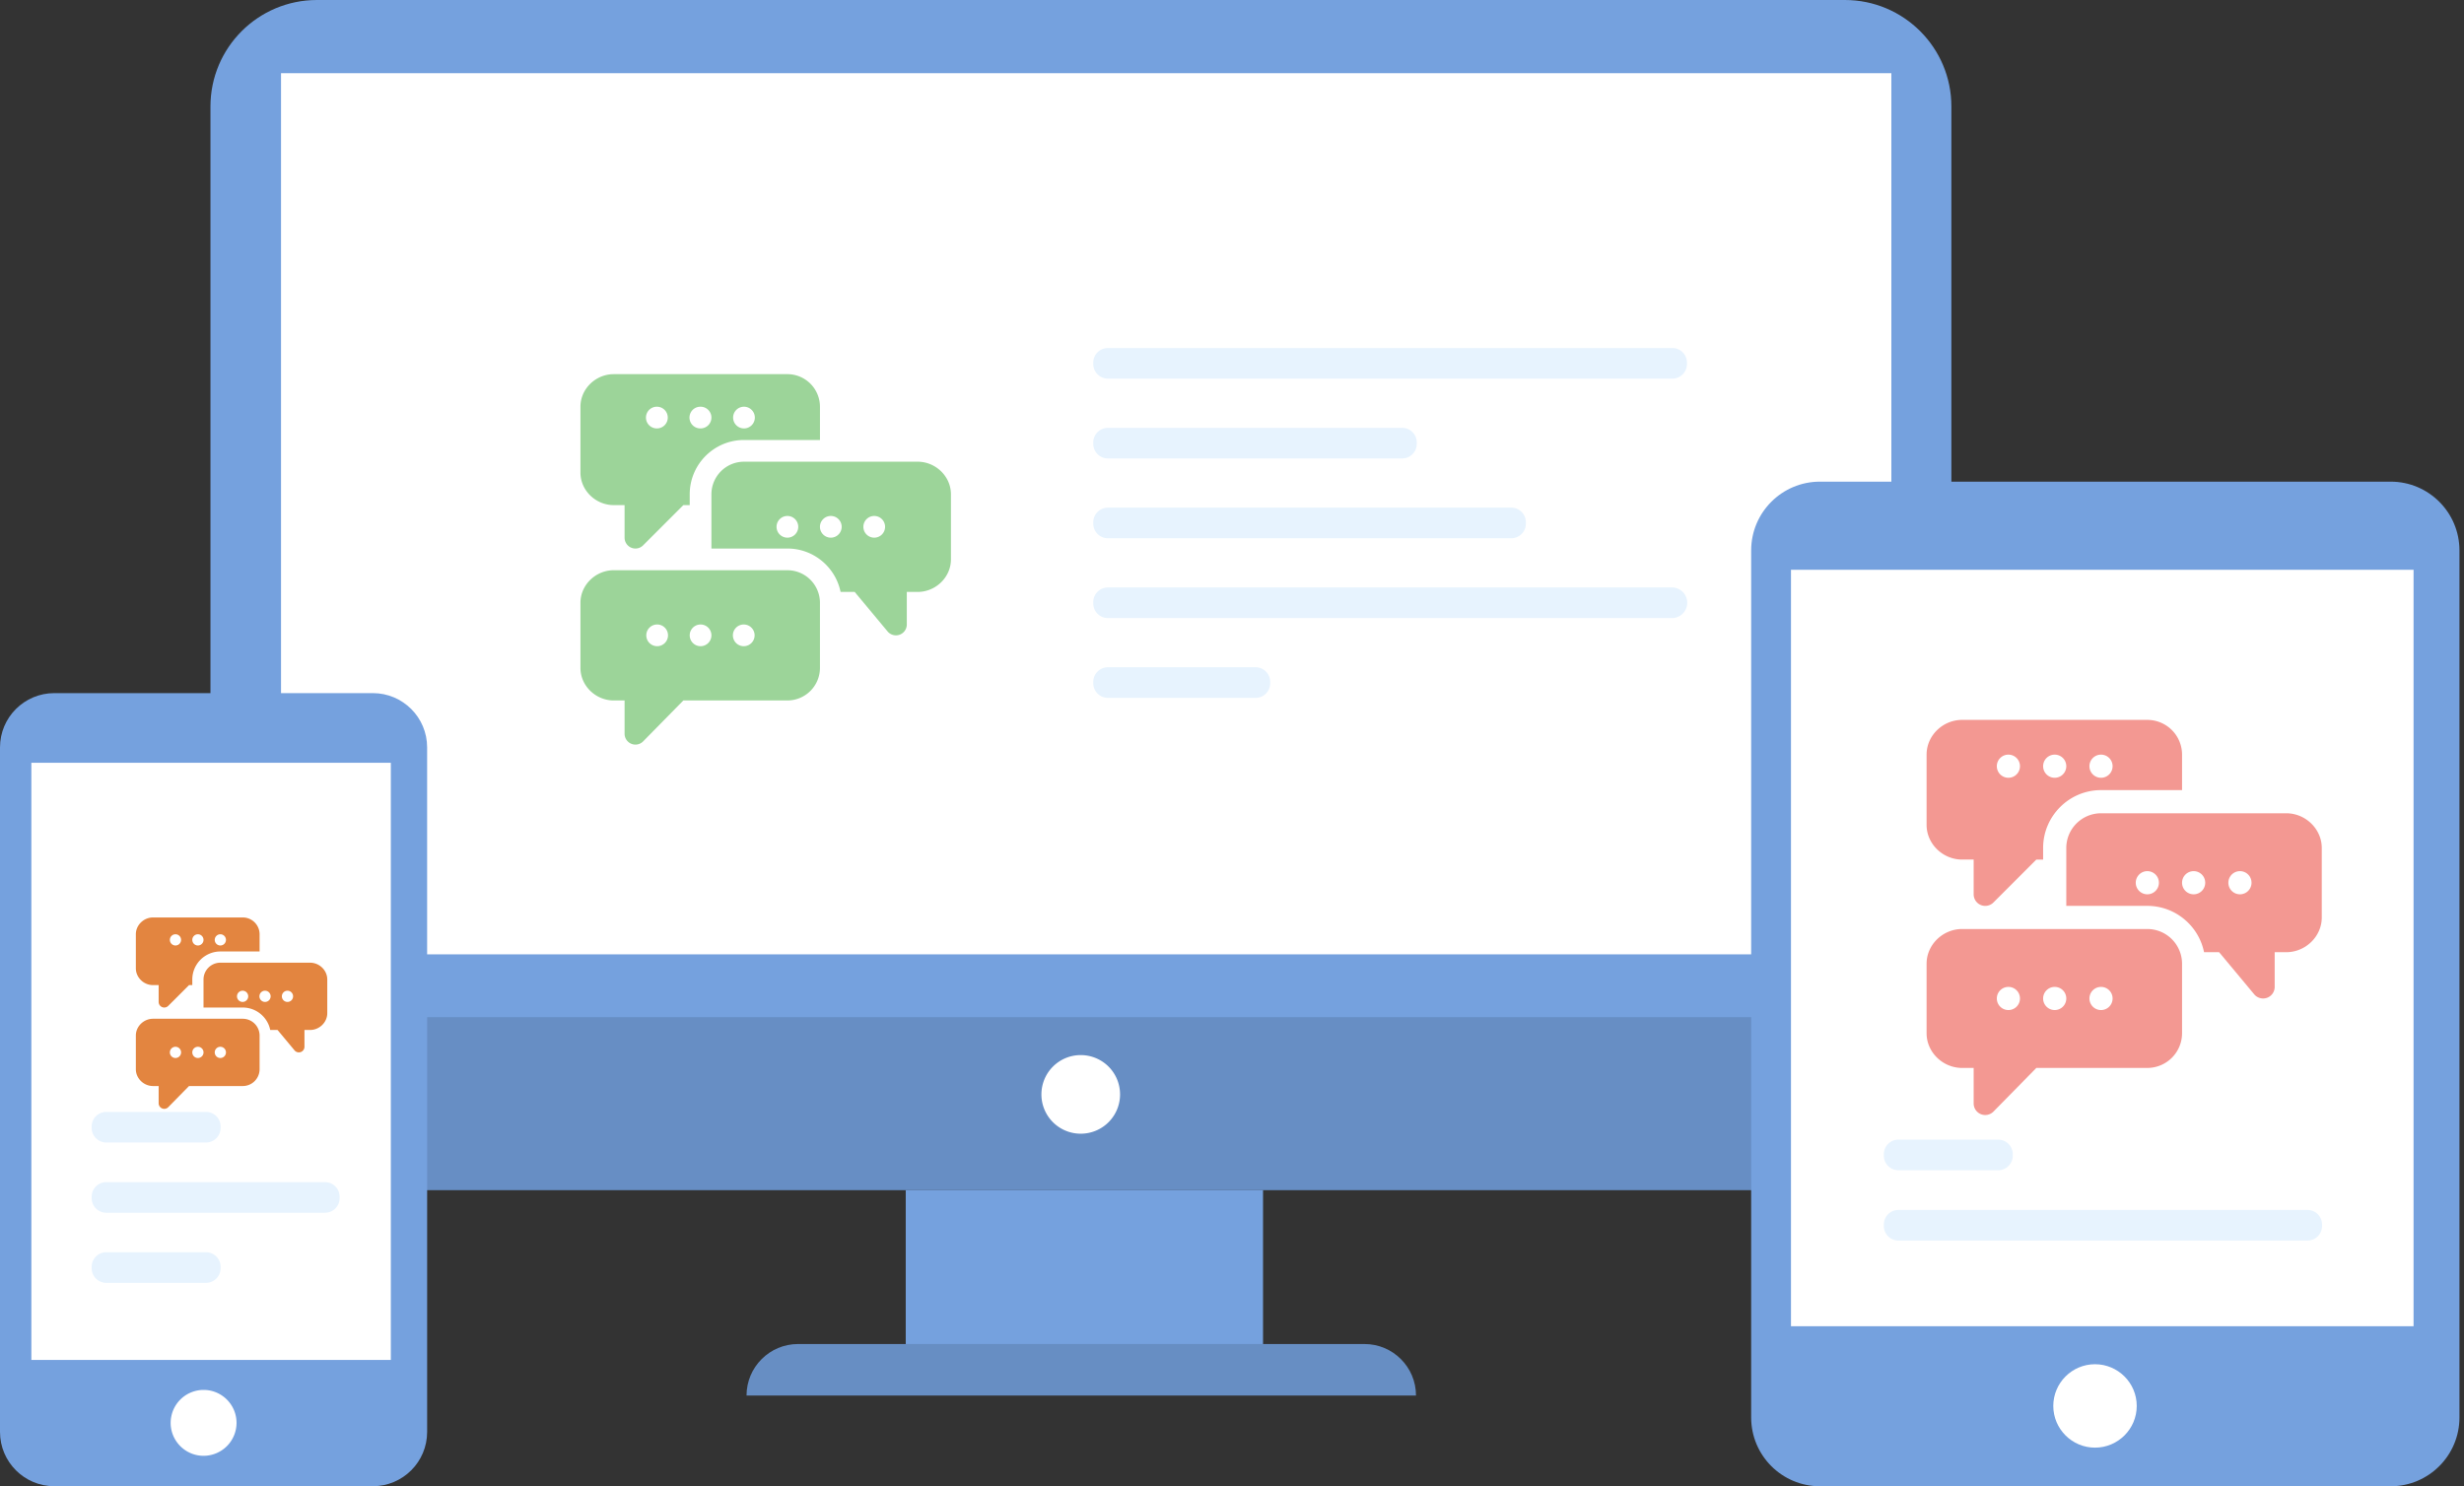 <svg width="484" height="292" fill="none" xmlns="http://www.w3.org/2000/svg"><rect width="100%" height="100%" fill="#333333" stroke="none"/><path d="M360.674 233.83h-296.7c-12.5 0-22.635-10.135-22.635-22.634v-11.918h341.97v11.918c0 12.499-10.136 22.634-22.635 22.634z" fill="#678EC4"/><path d="M248.095 233.836h-70.182v30.232h70.182v-30.232zm135.214-33.998H41.339V20.921C41.34 9.367 50.704 0 62.26 0h300.127c11.554 0 20.922 9.367 20.922 20.92v178.918z" fill="#75A1DE"/><path d="M371.518 14.377H55.198v173.121h316.32V14.377zM220.011 215.012a7.72 7.72 0 01-7.723 7.722 7.72 7.72 0 01-7.724-7.722 7.722 7.722 0 017.724-7.723 7.722 7.722 0 017.723 7.723z" fill="#fff"/><path d="M278.143 274.174H146.642c0-5.588 4.529-10.118 10.118-10.118h111.265c5.588 0 10.118 4.53 10.118 10.118z" fill="#678EC3"/><path d="M328.496 74.39H217.618a2.867 2.867 0 01-2.867-2.87v-.275a2.867 2.867 0 012.867-2.87h110.878a2.872 2.872 0 012.872 2.87v.276a2.872 2.872 0 01-2.872 2.87zm-31.644 31.36h-79.234a2.868 2.868 0 01-2.867-2.87v-.273a2.87 2.87 0 012.867-2.872h79.234a2.87 2.87 0 012.87 2.872v.273a2.868 2.868 0 01-2.87 2.87zm31.508 15.68H217.618a2.868 2.868 0 01-2.867-2.87v-.273a2.868 2.868 0 012.867-2.872H328.36a3.008 3.008 0 110 6.015zm-81.724 15.677h-29.018a2.866 2.866 0 01-2.867-2.867v-.275a2.868 2.868 0 012.867-2.87h29.018a2.87 2.87 0 012.869 2.87v.275a2.868 2.868 0 01-2.869 2.867zm28.786-47.037h-57.804a2.867 2.867 0 01-2.867-2.87v-.275a2.867 2.867 0 012.867-2.87h57.804a2.87 2.87 0 012.872 2.87v.276a2.87 2.87 0 01-2.872 2.87z" fill="#E7F3FE"/><path d="M73.237 136.174h-62.57C4.776 136.174 0 140.948 0 146.838v134.486c0 5.89 4.776 10.666 10.666 10.666h62.57c5.891 0 10.665-4.776 10.665-10.666V146.838c0-5.89-4.774-10.664-10.664-10.664z" fill="#75A1DE"/><path d="M39.99 286.016c-3.567 0-6.468-2.903-6.468-6.473a6.477 6.477 0 016.468-6.47c3.569 0 6.473 2.903 6.473 6.47a6.48 6.48 0 01-6.473 6.473zm36.783-136.162H6.16v117.327h70.613V149.854z" fill="#fff"/><path d="M40.461 224.464H20.874a2.87 2.87 0 01-2.87-2.867v-.275a2.87 2.87 0 012.87-2.87h19.587a2.872 2.872 0 012.872 2.87v.275a2.871 2.871 0 01-2.872 2.867zm0 27.572H20.874a2.87 2.87 0 01-2.87-2.869v-.276a2.872 2.872 0 012.87-2.87h19.587a2.874 2.874 0 012.872 2.87v.276a2.872 2.872 0 01-2.872 2.869zm23.379-13.772H20.874a2.867 2.867 0 01-2.87-2.867v-.275a2.87 2.87 0 012.87-2.87H63.84a2.87 2.87 0 012.87 2.87v.275a2.867 2.867 0 01-2.87 2.867z" fill="#E7F3FE"/><path d="M469.599 94.627H357.49c-7.461 0-13.51 6.049-13.51 13.512v170.349c0 7.461 6.049 13.512 13.51 13.512h112.109c7.46 0 13.509-6.051 13.509-13.512V108.139c0-7.463-6.049-13.512-13.509-13.512z" fill="#75A1DE"/><path d="M411.518 284.413c-4.518 0-8.194-3.677-8.194-8.195 0-4.52 3.676-8.194 8.194-8.194 4.52 0 8.197 3.674 8.197 8.194 0 4.518-3.677 8.195-8.197 8.195zm62.575-172.477H351.798v148.621h122.295V111.936z" fill="#fff"/><path d="M392.494 229.916h-19.587a2.87 2.87 0 01-2.867-2.87v-.276a2.867 2.867 0 012.867-2.869h19.587a2.869 2.869 0 012.87 2.869v.276a2.87 2.87 0 01-2.87 2.87zm60.756 13.814h-80.343a2.869 2.869 0 01-2.867-2.87v-.275a2.868 2.868 0 012.867-2.87h80.343a2.87 2.87 0 012.87 2.87v.275a2.871 2.871 0 01-2.87 2.87z" fill="#E7F3FE"/><g clip-path="url(#clip0)" fill="#9CD499"><path d="M154.668 73.51h-34.114c-3.527 0-6.538 2.87-6.538 6.397V92.84c0 3.527 3.011 6.397 6.538 6.397h2.132v6.396a2.131 2.131 0 003.64 1.507l7.904-7.903h1.249v-2.132c0-5.878 4.782-10.661 10.66-10.661h14.925v-6.538a6.403 6.403 0 00-6.396-6.397zm-25.585 10.66a2.133 2.133 0 110-4.264 2.133 2.133 0 010 4.265zm8.528 0a2.132 2.132 0 110-4.263 2.132 2.132 0 010 4.264zm8.528 0a2.132 2.132 0 110-4.264 2.132 2.132 0 010 4.265z"/><path d="M180.253 90.71h-34.114a6.403 6.403 0 00-6.396 6.396v10.66h14.925c5.148 0 9.454 3.669 10.445 8.529h2.77l6.467 7.762a2.135 2.135 0 002.366.639 2.134 2.134 0 001.405-2.005v-6.396h2.132c3.527 0 6.539-2.869 6.539-6.397V97.106c0-3.527-3.012-6.396-6.539-6.396zm-25.585 14.924a2.131 2.131 0 11-.001-4.263 2.131 2.131 0 01.001 4.263zm8.528 0a2.132 2.132 0 110-4.264 2.132 2.132 0 010 4.264zm8.529 0a2.131 2.131 0 11-.001-4.263 2.131 2.131 0 01.001 4.263z"/><path d="M154.668 112.03h-34.114c-3.527 0-6.538 2.87-6.538 6.397v12.792c0 3.527 3.011 6.397 6.538 6.397h2.132v6.538a2.131 2.131 0 003.64 1.507l7.904-8.045h20.438a6.404 6.404 0 006.396-6.397v-12.792a6.404 6.404 0 00-6.396-6.397zm-25.585 14.925a2.133 2.133 0 110-4.266 2.133 2.133 0 010 4.266zm8.528 0a2.132 2.132 0 110-4.264 2.132 2.132 0 010 4.264zm8.528 0a2.133 2.133 0 11.001-4.265 2.133 2.133 0 01-.001 4.265z"/></g><g clip-path="url(#clip1)" fill="#E38540"><path d="M47.688 180.249H30.063c-1.822 0-3.378 1.482-3.378 3.304v6.683c0 1.823 1.556 3.305 3.378 3.305h1.101v3.305a1.099 1.099 0 001.102 1.101 1.1 1.1 0 00.779-.322l4.083-4.084h.646v-1.102a5.514 5.514 0 015.508-5.507h7.711v-3.379a3.308 3.308 0 00-3.305-3.304zm-13.219 5.507a1.101 1.101 0 110-2.203 1.101 1.101 0 010 2.203zm4.407 0a1.101 1.101 0 11-.001-2.203 1.101 1.101 0 010 2.203zm4.406 0a1.101 1.101 0 110-2.203 1.101 1.101 0 010 2.203z"/><path d="M60.907 189.135H43.282a3.308 3.308 0 00-3.305 3.305v5.507h7.711a5.517 5.517 0 015.397 4.407h1.431l3.342 4.01a1.103 1.103 0 001.948-.705v-3.305h1.101c1.823 0 3.379-1.483 3.379-3.305v-6.609c0-1.823-1.556-3.305-3.379-3.305zm-13.219 7.711a1.102 1.102 0 110-2.203 1.102 1.102 0 010 2.203zm4.406 0a1.102 1.102 0 110-2.203 1.102 1.102 0 010 2.203zm4.407 0a1.102 1.102 0 110-2.203 1.102 1.102 0 010 2.203z"/><path d="M47.688 200.15H30.063c-1.822 0-3.378 1.483-3.378 3.305v6.61c0 1.822 1.556 3.304 3.378 3.304h1.101v3.379a1.1 1.1 0 001.88.778l4.084-4.157h10.56a3.308 3.308 0 003.305-3.304v-6.61a3.309 3.309 0 00-3.305-3.305zm-13.219 7.712a1.102 1.102 0 11.001-2.205 1.102 1.102 0 010 2.205zm4.407 0a1.102 1.102 0 110-2.204 1.102 1.102 0 010 2.204zm4.406 0a1.102 1.102 0 11.001-2.204 1.102 1.102 0 01-.001 2.204z"/></g><g clip-path="url(#clip2)" fill="#F39892"><path d="M421.797 141.435h-36.388c-3.762 0-6.974 3.06-6.974 6.822v13.797c0 3.763 3.212 6.823 6.974 6.823h2.275v6.823a2.273 2.273 0 003.882 1.608l8.431-8.431h1.332v-2.274c0-6.27 5.102-11.371 11.371-11.371h15.92v-6.975a6.83 6.83 0 00-6.823-6.822zm-27.291 11.371a2.274 2.274 0 110-4.548 2.274 2.274 0 010 4.548zm9.097 0a2.274 2.274 0 110-4.548 2.274 2.274 0 010 4.548zm9.097 0a2.274 2.274 0 110-4.548 2.274 2.274 0 010 4.548z"/><path d="M449.088 159.78H412.7a6.831 6.831 0 00-6.823 6.823v11.371h15.92c5.491 0 10.085 3.913 11.141 9.097h2.956l6.898 8.28a2.275 2.275 0 004.022-1.457v-6.823h2.274c3.762 0 6.975-3.06 6.975-6.822v-13.646c0-3.762-3.213-6.823-6.975-6.823zm-27.291 15.92a2.274 2.274 0 110-4.548 2.274 2.274 0 010 4.548zm9.097 0a2.274 2.274 0 110-4.548 2.274 2.274 0 010 4.548zm9.097 0a2.274 2.274 0 110-4.548 2.274 2.274 0 010 4.548z"/><path d="M421.797 182.522h-36.388c-3.762 0-6.974 3.061-6.974 6.823v13.646c0 3.762 3.212 6.822 6.974 6.822h2.275v6.975a2.273 2.273 0 003.882 1.608l8.431-8.583h21.8a6.83 6.83 0 006.823-6.822v-13.646a6.83 6.83 0 00-6.823-6.823zm-27.291 15.92a2.274 2.274 0 110-4.548 2.274 2.274 0 010 4.548zm9.097 0a2.274 2.274 0 110-4.548 2.274 2.274 0 010 4.548zm9.097 0a2.274 2.274 0 110-4.548 2.274 2.274 0 010 4.548z"/></g><defs><clipPath id="clip0"><path fill="#fff" transform="translate(114.016 73.51)" d="M0 0h72.776v72.776H0z"/></clipPath><clipPath id="clip1"><path fill="#fff" transform="translate(26.685 180.249)" d="M0 0h37.601v37.601H0z"/></clipPath><clipPath id="clip2"><path fill="#fff" transform="translate(378.435 141.435)" d="M0 0h77.628v77.628H0z"/></clipPath></defs></svg>